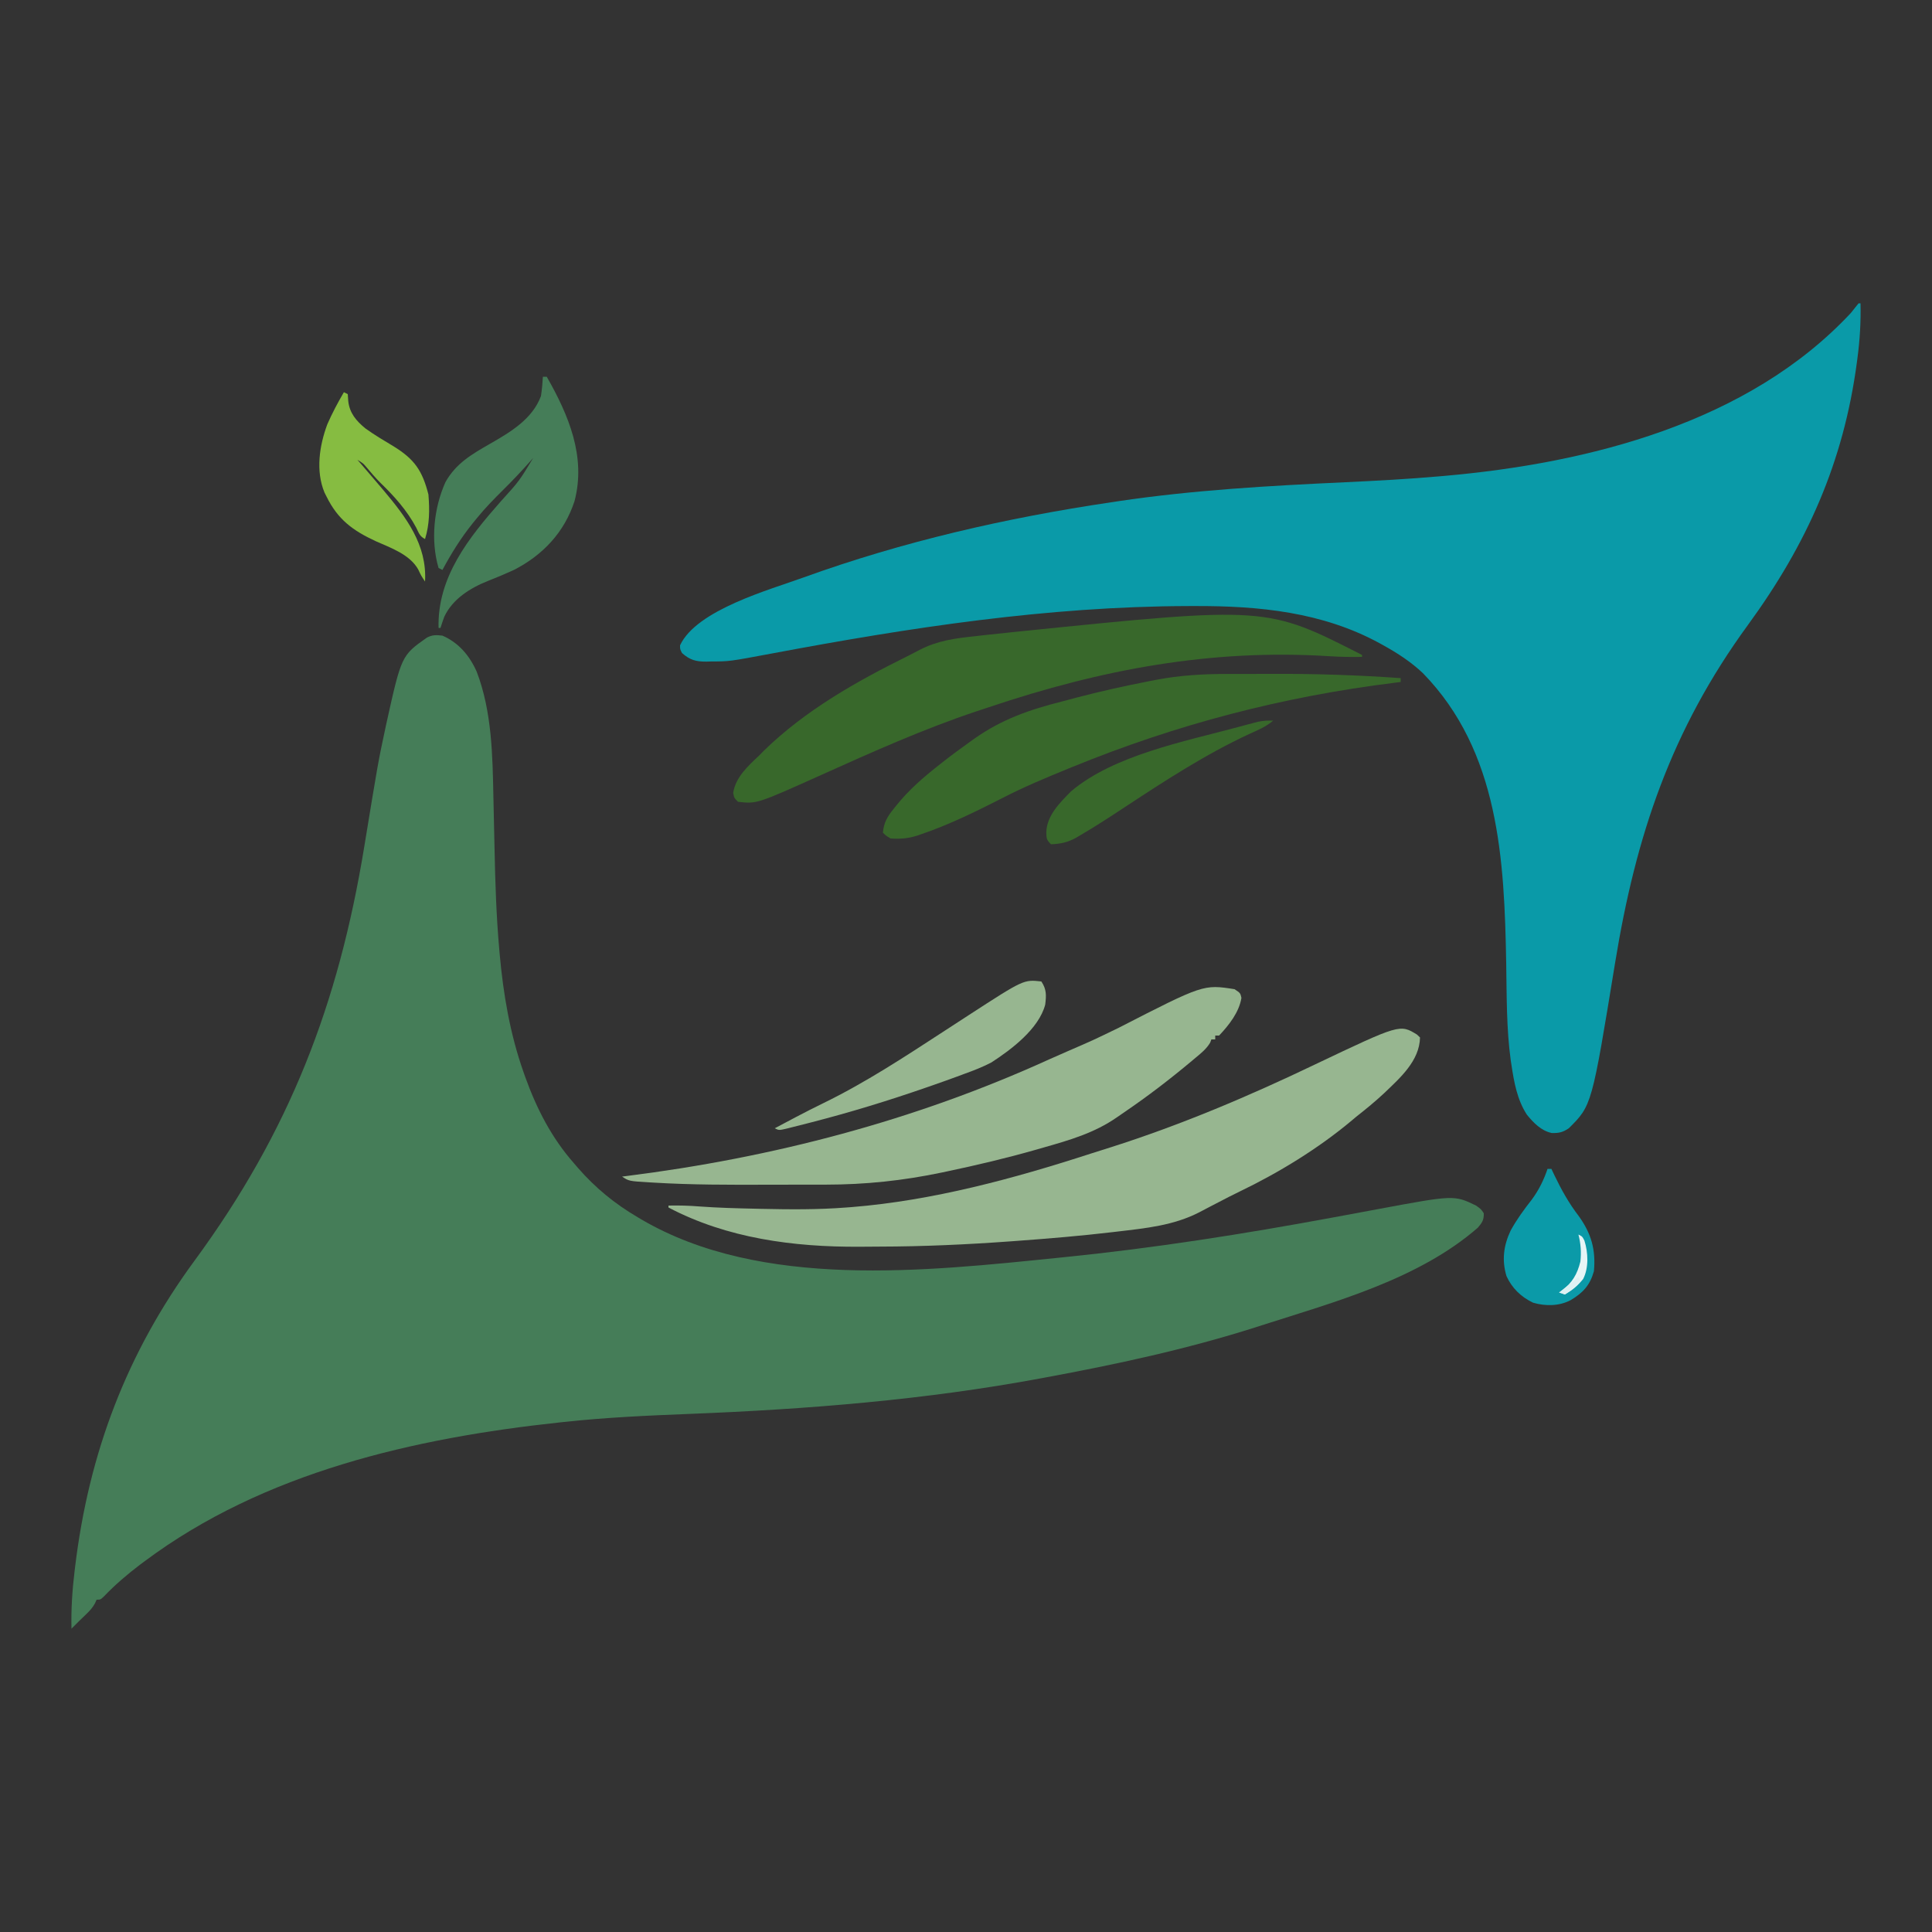<?xml version="1.0" encoding="UTF-8"?>
<svg version="1.1" xmlns="http://www.w3.org/2000/svg" width="1000" height="1000">
<rect width="100%" height="100%" fill="#333333" stroke="none"/>
<path d="M0 0 C8.445 3.666 14.092 10.41 17.75 18.688 C25.598 39.221 25.952 61.817 26.384 83.542 C26.432 85.863 26.484 88.184 26.538 90.505 C26.692 97.093 26.842 103.682 26.974 110.271 C27.328 127.718 27.882 145.096 29.426 162.484 C29.486 163.169 29.546 163.853 29.607 164.559 C31.475 185.471 34.985 206.166 42 226 C42.292 226.829 42.585 227.659 42.886 228.513 C48.764 244.832 56.478 259.916 68 273 C69.062 274.241 69.062 274.241 70.145 275.508 C79.228 285.911 89.143 294.014 101 301 C101.633 301.377 102.265 301.753 102.917 302.141 C165.074 338.604 250.473 328.966 319 322 C320.27 321.872 320.27 321.872 321.566 321.742 C368.396 317.025 414.586 309.736 460.852 301.179 C463.083 300.766 465.315 300.354 467.547 299.942 C472.882 298.957 478.215 297.968 483.547 296.969 C523.643 289.498 523.643 289.498 535 295 C537.625 296.875 537.625 296.875 539 299 C539.089 302.473 538.176 303.792 535.938 306.438 C505.367 333.105 461.999 344.843 424 357 C422.891 357.357 421.782 357.713 420.64 358.081 C385.181 369.363 348.561 377.245 312 384 C311.276 384.135 310.553 384.27 309.807 384.409 C249.649 395.615 188.795 400.428 127.737 402.84 C106.105 403.696 84.533 404.668 63 407 C61.884 407.119 61.884 407.119 60.745 407.24 C-14.487 415.305 -92.337 433.01 -154 479 C-155.243 479.922 -155.243 479.922 -156.512 480.863 C-163.099 485.864 -169.452 491.286 -175.168 497.27 C-177 499 -177 499 -179 499 C-179.26 499.588 -179.521 500.176 -179.789 500.781 C-181.075 503.137 -182.446 504.646 -184.375 506.5 C-185.253 507.351 -185.253 507.351 -186.148 508.219 C-186.759 508.807 -187.37 509.394 -188 510 C-189.335 511.332 -190.668 512.665 -192 514 C-192.231 503.898 -191.6 494.084 -190.375 484.062 C-190.288 483.334 -190.2 482.606 -190.11 481.855 C-182.982 423.04 -163.415 371.312 -128.285 323.492 C-79.194 256.65 -53.838 190.809 -40.5 109.5 C-33.269 65.416 -33.269 65.416 -29.75 48.945 C-29.408 47.344 -29.408 47.344 -29.059 45.711 C-21.209 10.306 -21.209 10.306 -8 1 C-5.067 -0.467 -3.28 -0.364 0 0 Z " fill="#457D58" transform="translate(229,329)"/>
<path d="M0 0 C0.33 0 0.66 0 1 0 C1.218 9.707 0.665 18.998 -0.625 28.625 C-0.712 29.286 -0.8 29.947 -0.89 30.629 C-7.781 82.28 -26.748 124.675 -57.316 166.547 C-97.022 220.965 -115.28 275.463 -126.012 341.27 C-138.071 415.171 -138.071 415.171 -150 427 C-153.143 429.095 -155.063 429.545 -158.812 429.441 C-164.234 428.347 -168.382 424.066 -171.75 419.875 C-176.751 412.088 -178.332 403.128 -179.688 394.125 C-179.867 392.97 -179.867 392.97 -180.049 391.792 C-182.304 375.274 -182.109 358.351 -182.388 341.709 C-183.333 288.005 -186.012 231.985 -225.465 191.469 C-231.668 185.598 -238.547 181.125 -246 177 C-246.611 176.661 -247.222 176.322 -247.852 175.972 C-277.498 159.783 -310.31 156.577 -343.562 156.688 C-344.709 156.689 -345.855 156.691 -347.036 156.693 C-419.919 156.886 -491.204 167.854 -562.641 181.275 C-584.471 185.359 -584.471 185.359 -593.875 185.375 C-594.677 185.399 -595.479 185.424 -596.305 185.449 C-601.64 185.476 -604.865 184.694 -609 181 C-610.023 178.977 -610.023 178.977 -610 177 C-601.381 158.553 -563.288 148.175 -546.059 141.883 C-494.504 123.237 -441.178 111.047 -387 103 C-385.834 102.824 -384.668 102.647 -383.466 102.466 C-344.358 96.626 -304.948 94.43 -265.487 92.594 C-249.197 91.835 -232.939 90.951 -216.691 89.523 C-216.014 89.465 -215.336 89.406 -214.638 89.346 C-139.699 82.784 -57.081 61.891 -4 5 C-3.259 4.069 -2.518 3.139 -1.754 2.18 C-1.175 1.46 -0.596 0.741 0 0 Z " fill="#0A9AA8" transform="translate(962,157)"/>
<path d="M0 0 C0.516 0.495 1.031 0.99 1.562 1.5 C1.294 13.594 -8.7 22.362 -16.875 30.203 C-21.528 34.562 -26.419 38.57 -31.438 42.5 C-32.152 43.105 -32.866 43.709 -33.602 44.332 C-50.929 58.874 -71.447 71.456 -91.836 81.254 C-95.507 83.021 -99.117 84.888 -102.727 86.777 C-103.853 87.36 -104.979 87.942 -106.139 88.542 C-108.357 89.689 -110.57 90.848 -112.775 92.021 C-126.051 98.82 -140.324 100.224 -154.938 101.938 C-155.817 102.042 -156.697 102.147 -157.603 102.255 C-173.931 104.181 -190.292 105.547 -206.688 106.75 C-207.812 106.833 -208.936 106.916 -210.095 107.001 C-232.81 108.655 -255.443 109.702 -278.222 109.74 C-281.736 109.75 -285.25 109.781 -288.764 109.812 C-322.652 109.969 -357.108 105.477 -387.438 89.5 C-387.438 89.17 -387.438 88.84 -387.438 88.5 C-382.051 88.388 -376.741 88.52 -371.371 88.965 C-361.799 89.67 -352.219 89.906 -342.625 90.125 C-341.198 90.158 -341.198 90.158 -339.742 90.191 C-324.934 90.516 -310.217 90.661 -295.438 89.5 C-294.48 89.428 -293.522 89.357 -292.535 89.283 C-250.685 85.907 -208.776 74.564 -168.956 61.637 C-165.459 60.507 -161.953 59.407 -158.445 58.309 C-122.322 46.822 -86.813 31.79 -52.647 15.393 C-8.836 -5.438 -8.836 -5.438 0 0 Z " fill="#97B690" transform="translate(733.438,535.5)"/>
<path d="M0 0 C3 2 3 2 3.562 4.5 C2.366 11.943 -2.89 18.606 -8 24 C-8.66 24 -9.32 24 -10 24 C-10 24.66 -10 25.32 -10 26 C-10.66 26 -11.32 26 -12 26 C-12.201 26.545 -12.402 27.091 -12.609 27.652 C-14.565 30.955 -17.334 33.139 -20.25 35.562 C-20.875 36.088 -21.5 36.614 -22.143 37.156 C-33.346 46.531 -44.873 55.395 -56.957 63.608 C-58.248 64.488 -59.534 65.376 -60.813 66.274 C-72.485 74.422 -85.415 78.143 -99 82 C-100.139 82.329 -101.277 82.657 -102.45 82.996 C-117.862 87.407 -133.381 91.073 -149.062 94.375 C-149.865 94.544 -150.667 94.714 -151.494 94.888 C-171.667 99.121 -191.131 101.16 -211.734 101.168 C-213.658 101.171 -215.582 101.175 -217.506 101.178 C-221.537 101.184 -225.569 101.186 -229.6 101.185 C-233.664 101.185 -237.728 101.192 -241.793 101.206 C-261.447 101.271 -281.078 101.307 -300.703 100.113 C-301.378 100.074 -302.052 100.035 -302.747 99.995 C-313.469 99.354 -313.469 99.354 -317 97 C-315.92 96.865 -315.92 96.865 -314.817 96.728 C-239.016 87.184 -165.673 68.066 -95.971 36.34 C-92.819 34.918 -89.652 33.533 -86.48 32.156 C-73.107 26.364 -73.107 26.364 -60 20 C-16.122 -2.503 -16.122 -2.503 0 0 Z " fill="#97B690" transform="translate(639,512)"/>
<path d="M0 0 C0 0.33 0 0.66 0 1 C-5.675 1.113 -11.311 1.011 -16.977 0.651 C-78.118 -3.227 -135.21 7.557 -193 27 C-195.169 27.716 -197.339 28.432 -199.508 29.148 C-227.07 38.359 -253.591 50.26 -280.066 62.18 C-313.323 77.129 -313.323 77.129 -323 76 C-325 74 -325 74 -325.5 71.438 C-324.318 63.311 -317.759 57.403 -312 52 C-310.855 50.824 -310.855 50.824 -309.688 49.625 C-288.28 28.716 -261.868 13.773 -235.193 0.588 C-233.094 -0.456 -231.012 -1.534 -228.949 -2.648 C-219.649 -7.428 -210.685 -8.606 -200.438 -9.688 C-198.659 -9.89 -196.88 -10.093 -195.102 -10.298 C-189.739 -10.904 -184.37 -11.459 -179 -12 C-177.828 -12.12 -177.828 -12.12 -176.633 -12.242 C-49.436 -25.202 -49.436 -25.202 0 0 Z " fill="#38682B" transform="translate(705,339)"/>
<path d="M0 0 C1.495 -0.003 2.989 -0.007 4.484 -0.01 C7.618 -0.016 10.752 -0.018 13.886 -0.017 C17.023 -0.017 20.159 -0.024 23.295 -0.038 C45.468 -0.134 67.471 0.592 89.59 2.168 C89.59 2.828 89.59 3.488 89.59 4.168 C88.575 4.293 87.56 4.419 86.514 4.548 C28.408 11.763 -26.227 26.018 -80.41 48.168 C-81.379 48.563 -81.379 48.563 -82.368 48.967 C-93.897 53.675 -105.343 58.453 -116.418 64.156 C-130.068 71.115 -144.135 78.056 -158.66 82.98 C-159.343 83.216 -160.026 83.452 -160.729 83.696 C-165.471 85.199 -169.496 85.476 -174.41 85.168 C-176.91 83.668 -176.91 83.668 -178.41 82.168 C-177.983 76.908 -176.035 73.722 -172.785 69.73 C-172.33 69.158 -171.875 68.586 -171.406 67.997 C-164.931 59.961 -157.518 53.534 -149.41 47.168 C-148.842 46.718 -148.274 46.268 -147.688 45.804 C-143.02 42.128 -138.252 38.611 -133.41 35.168 C-132.254 34.338 -132.254 34.338 -131.075 33.492 C-116.713 23.369 -102.346 18.428 -85.41 14.168 C-83.124 13.561 -80.839 12.952 -78.555 12.34 C-66.073 9.053 -53.512 6.267 -40.848 3.793 C-39.57 3.542 -38.292 3.291 -36.976 3.033 C-24.589 0.683 -12.599 0.007 0 0 Z " fill="#38682B" transform="translate(635.41,348.832)"/>
<path d="M0 0 C0.66 0 1.32 0 2 0 C13.257 19.762 22.454 41.319 16.375 64.375 C11.127 80.505 -0.007 92.313 -15 100 C-19.46 102.04 -23.974 103.943 -28.54 105.731 C-37.622 109.364 -46.753 115.029 -51.035 124.223 C-51.756 126.125 -52.387 128.06 -53 130 C-53.33 130 -53.66 130 -54 130 C-54.7 103.636 -38.275 83.22 -21.74 64.458 C-12.232 53.989 -12.232 53.989 -5 42 C-5.499 42.571 -5.998 43.142 -6.512 43.73 C-11.063 48.87 -15.745 53.799 -20.625 58.625 C-25.292 63.257 -29.847 67.892 -34 73 C-34.779 73.951 -35.557 74.903 -36.359 75.883 C-42.451 83.481 -47.398 91.426 -52 100 C-52.66 99.67 -53.32 99.34 -54 99 C-58.169 84.822 -56.487 67.833 -50.375 54.438 C-44.97 44.819 -36.685 40.046 -27.386 34.717 C-16.822 28.658 -5.456 21.961 -1 10 C-0.49 6.673 -0.193 3.359 0 0 Z " fill="#457D58" transform="translate(281,195)"/>
<path d="M0 0 C0.66 0.33 1.32 0.66 2 1 C2.124 2.763 2.124 2.763 2.25 4.562 C2.933 10.835 6.388 14.855 11.164 18.777 C15.838 22.134 20.751 25.05 25.688 28 C36.551 34.684 40.596 40.585 43.75 52.938 C44.404 60.949 44.374 68.285 42 76 C39.224 74.612 38.813 72.892 37.438 70.125 C32.68 61.2 26.149 53.918 18.918 46.918 C16.299 44.299 13.921 41.5 11.543 38.664 C9.906 36.769 9.906 36.769 7 35 C8.091 36.255 8.091 36.255 9.203 37.535 C12.493 41.336 15.754 45.162 19 49 C19.534 49.63 20.067 50.26 20.617 50.91 C32.281 64.782 43.09 79.027 42 98 C40 95 40 95 38.438 91.688 C34.01 83.934 24.289 80.588 16.5 77.125 C4.643 71.634 -3.123 65.942 -9 54 C-9.51 52.991 -9.51 52.991 -10.031 51.961 C-14.698 40.769 -12.672 27.582 -8.578 16.605 C-6.064 10.862 -3.167 5.411 0 0 Z " fill="#86BC41" transform="translate(178,203)"/>
<path d="M0 0 C2.732 4.097 2.591 7.194 2 12 C-1.298 24.538 -15.565 35.283 -26 42 C-30.482 44.324 -35.067 46.102 -39.812 47.812 C-41.149 48.309 -42.485 48.806 -43.82 49.304 C-48.196 50.919 -52.594 52.467 -57 54 C-57.771 54.269 -58.542 54.538 -59.337 54.815 C-78.966 61.636 -98.748 67.698 -118.875 72.875 C-119.731 73.096 -120.587 73.318 -121.469 73.546 C-123.871 74.163 -126.274 74.768 -128.68 75.367 C-129.753 75.641 -129.753 75.641 -130.848 75.92 C-135.767 77.117 -135.767 77.117 -138 76 C-135.168 74.497 -132.335 72.998 -129.5 71.5 C-128.197 70.811 -128.197 70.811 -126.868 70.108 C-122.33 67.719 -117.777 65.381 -113.161 63.147 C-91.112 52.442 -70.509 38.854 -50 25.5 C-46.668 23.332 -43.334 21.165 -40 19 C-39.174 18.463 -38.348 17.926 -37.497 17.372 C-9.142 -1.016 -9.142 -1.016 0 0 Z " fill="#97B690" transform="translate(539,508)"/>
<path d="M0 0 C0.66 0 1.32 0 2 0 C2.485 1.027 2.969 2.055 3.469 3.113 C7.15 10.773 10.977 17.692 16.172 24.461 C22.652 33.461 25.068 41.969 24 53 C21.986 60.211 18.35 64.167 11.988 67.941 C6.116 71.068 -1.055 71.152 -7.461 69.281 C-13.673 66.33 -18.404 61.766 -21.258 55.48 C-23.738 47.192 -22.737 39.599 -19.062 31.875 C-15.89 26.121 -12.143 21.004 -8.086 15.832 C-4.507 10.973 -1.905 5.715 0 0 Z " fill="#0B9AA8" transform="translate(801,605)"/>
<path d="M0 0 C-3.74 3.185 -8.005 4.933 -12.438 6.938 C-35.111 17.47 -56.213 31.219 -77.059 44.94 C-84.596 49.899 -92.129 54.849 -99.938 59.375 C-100.545 59.738 -101.153 60.102 -101.779 60.476 C-106.254 62.997 -109.94 63.796 -115 64 C-117.338 61.662 -117.343 61.067 -117.438 57.875 C-117.242 49.178 -110.468 42.525 -104.652 36.613 C-82.579 17.907 -45.974 10.807 -18.375 3.375 C-16.472 2.86 -16.472 2.86 -14.53 2.335 C-12.763 1.872 -12.763 1.872 -10.961 1.398 C-9.928 1.127 -8.894 0.855 -7.83 0.576 C-5.129 0.026 -2.746 -0.113 0 0 Z " fill="#38682B" transform="translate(659,373)"/>
<path d="M0 0 C2 1 2 1 3.102 3.164 C5.03 9.25 5.418 17.192 2.438 23 C-0.488 26.601 -2.988 28.666 -7 31 C-7.99 30.67 -8.98 30.34 -10 30 C-9.541 29.683 -9.082 29.366 -8.609 29.039 C-3.187 24.916 -0.65 20.601 1 14 C1.529 9.221 1.204 4.665 0 0 Z " fill="#E7F5F6" transform="translate(817,639)"/>
<path d="M0 0 C0.33 0.66 0.66 1.32 1 2 C-1.578 4.648 -3.916 6.944 -7 9 C-7.99 8.67 -8.98 8.34 -10 8 C-6.7 5.36 -3.4 2.72 0 0 Z " fill="#DDF1F3" transform="translate(817,661)"/>
</svg>
